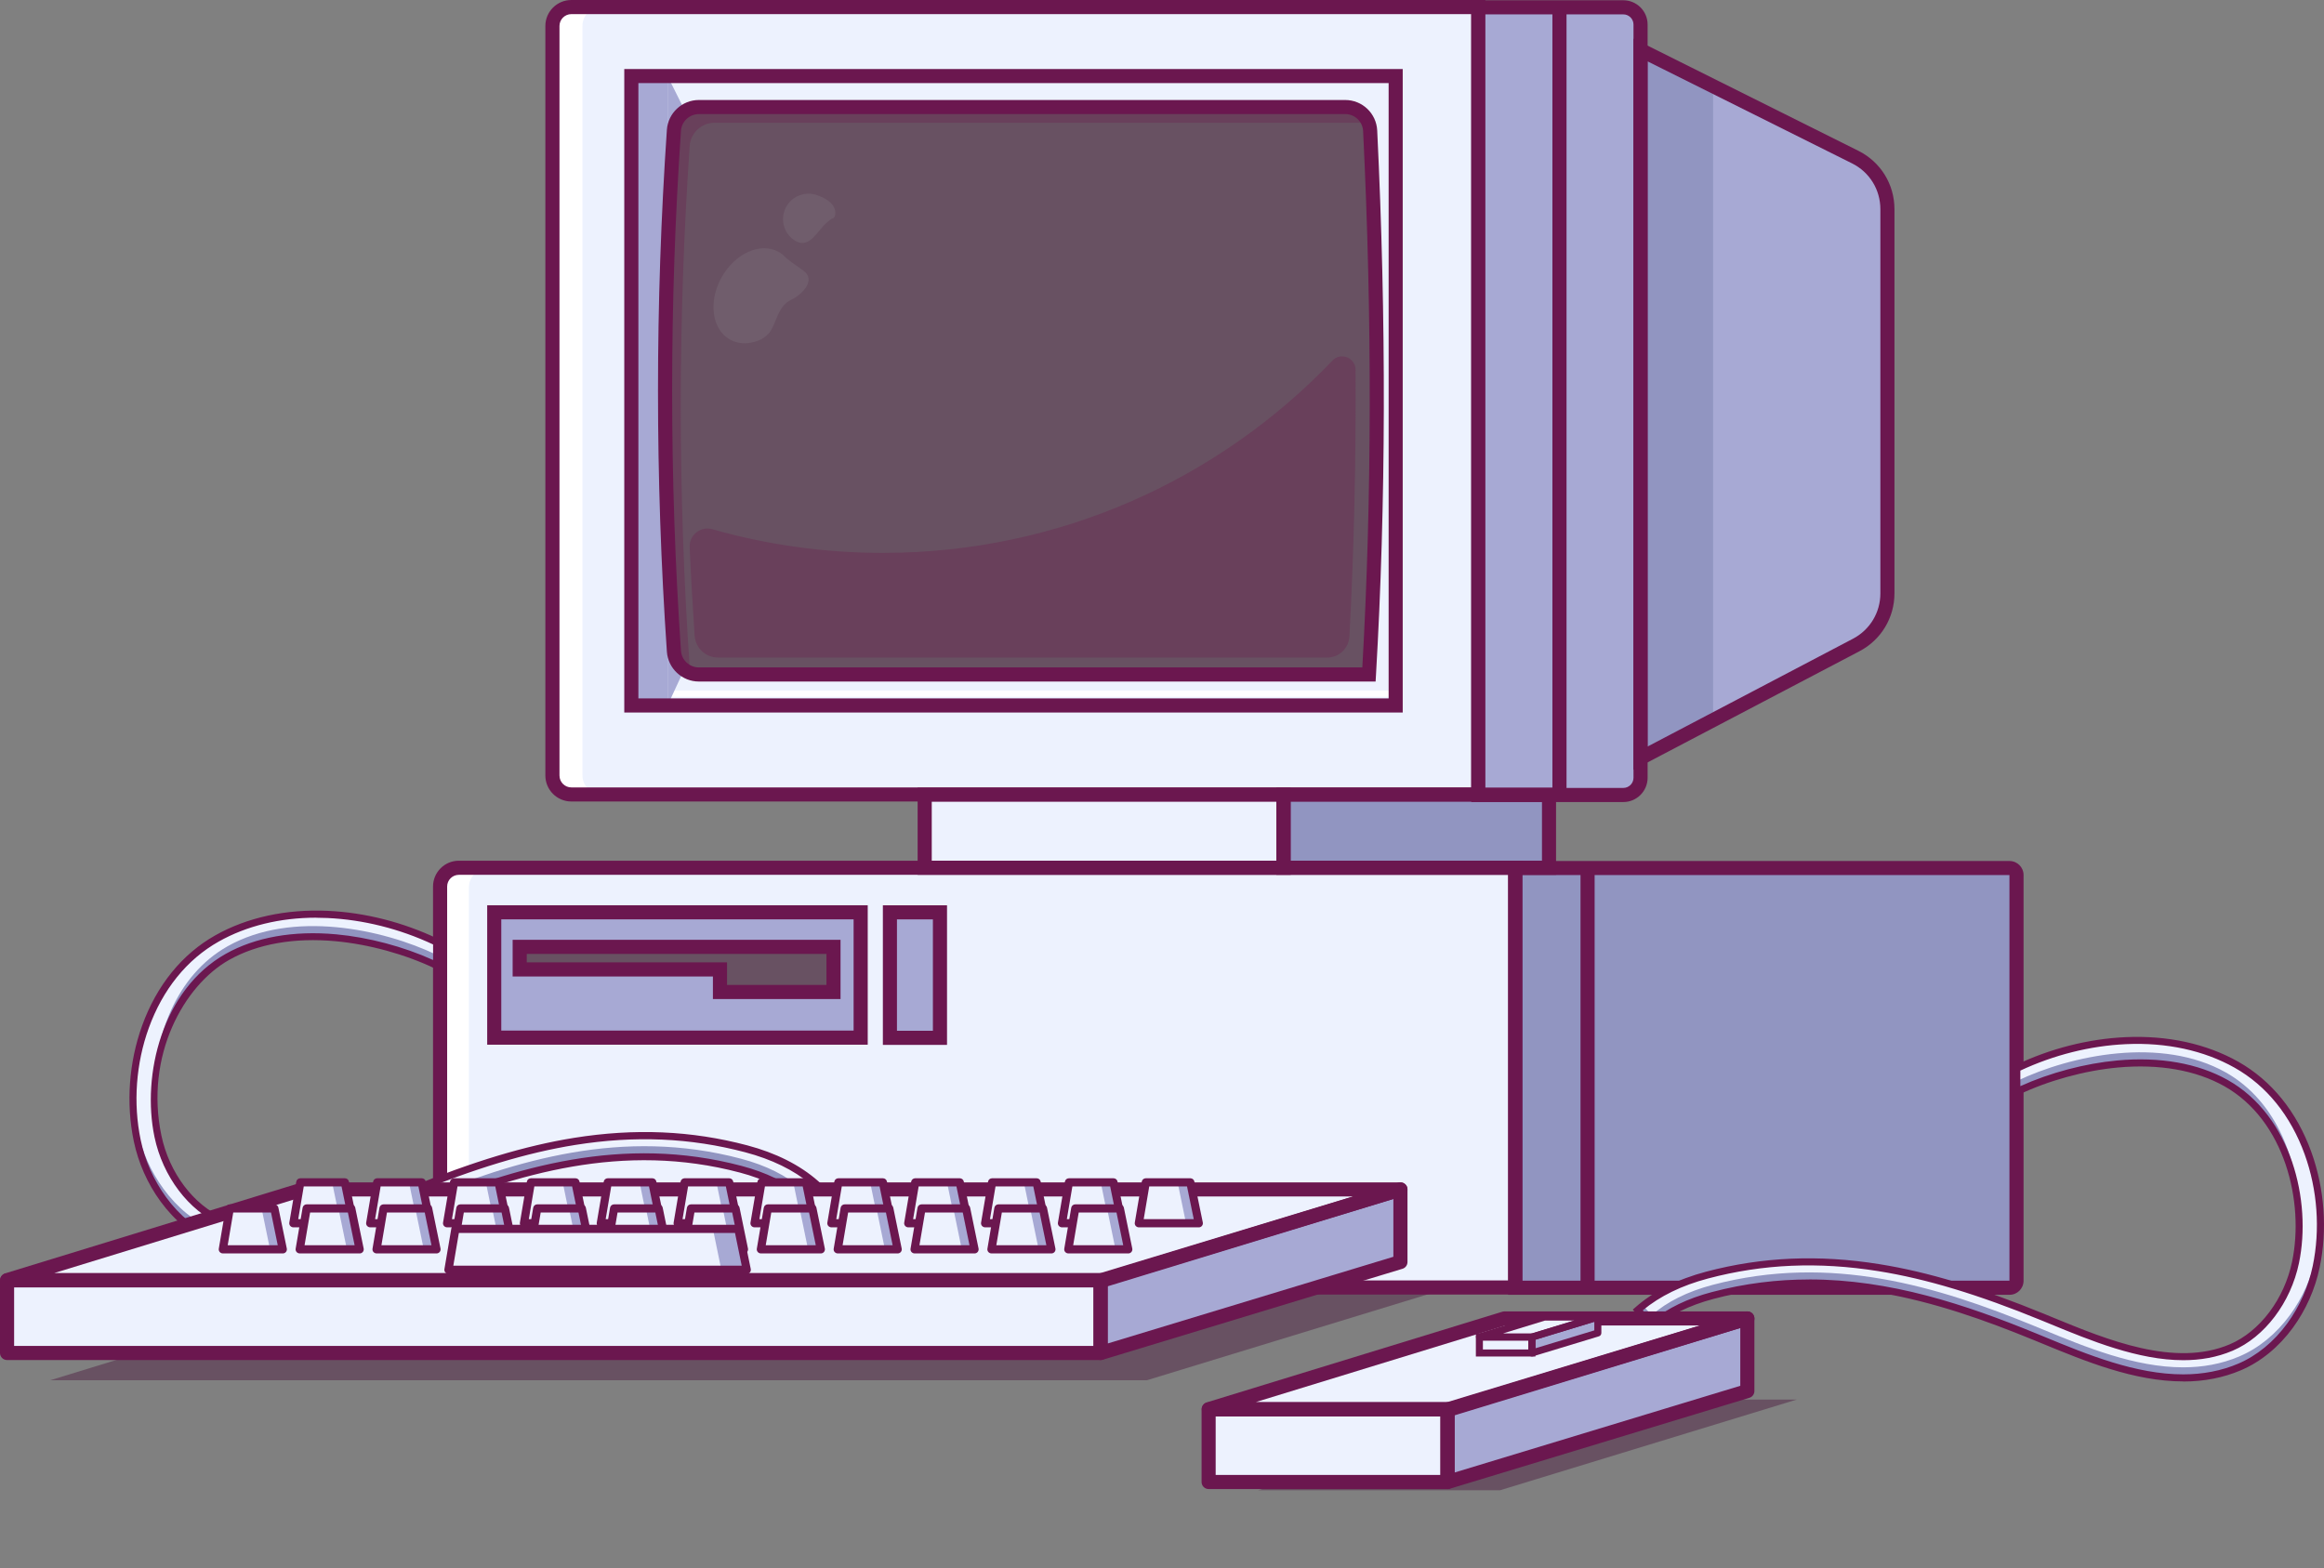 <?xml version="1.0" encoding="UTF-8"?>
<svg id="Layer_1" data-name="Layer 1" xmlns="http://www.w3.org/2000/svg" width="725.97" height="490" viewBox="0 0 725.97 490">
  <rect x="0" y="0" width="725.97" height="490" fill="#808080" stroke="none"/>
  <defs>
    <style>
      .cls-1 {
        fill: #69405b;
      }

      .cls-2 {
        fill: #edf2fe;
      }

      .cls-3 {
        fill: #fff;
      }

      .cls-4 {
        fill: #9195c1;
      }

      .cls-5 {
        fill: #6b174f;
      }

      .cls-6 {
        fill: #685162;
      }

      .cls-7 {
        fill: #a7a9d4;
      }

      .cls-8 {
        fill: #da7a26;
      }

      .cls-9 {
        fill: #705d6c;
      }
    </style>
  </defs>
  <polygon class="cls-6" points="358.27 431.22 15.71 431.22 108.01 402.89 450.91 402.89 358.27 431.22"/>
  <path class="cls-2" d="M461.8,248.21H178.48c-3.27,0-5.92-2.65-5.92-5.92V8.12c0-3.27,2.65-5.92,5.92-5.92H461.8V248.21Z"/>
  <path class="cls-3" d="M187.87,248.18c-3.27,0-5.92-2.65-5.92-5.92V8.08c0-3.05,2.31-5.56,5.28-5.88h-8.75c-3.27,0-5.92,2.65-5.92,5.92V242.3c0,3.27,2.65,5.92,5.92,5.92H461.8v-.03H187.87Z"/>
  <path class="cls-5" d="M464,250.41H178.48c-4.48,0-8.12-3.64-8.12-8.12V8.12c0-4.48,3.64-8.12,8.12-8.12H464V250.41ZM178.48,4.41c-2.05,0-3.71,1.67-3.71,3.71V242.3c0,2.05,1.67,3.71,3.71,3.71H459.6V4.41H178.48Z"/>
  <rect class="cls-8" x="197.21" y="23.76" width="238.76" height="196.64"/>
  <rect class="cls-2" x="197.21" y="23.76" width="238.76" height="196.64"/>
  <rect class="cls-3" x="197.12" y="215.73" width="238.76" height="1.98"/>
  <polygon class="cls-7" points="208.54 23.81 435.97 23.81 435.97 23.76 197.21 23.76 197.21 220.4 208.54 220.4 208.54 23.81"/>
  <polygon class="cls-7" points="216.54 39.77 208.54 23.78 208.54 220.39 213.71 209.22 216.54 39.77"/>
  <path class="cls-6" d="M427.64,210.72H218.31c-4.1,0-7.51-3.17-7.79-7.27-3.71-54.25-3.71-108.5,0-162.75,.28-4.09,3.69-7.27,7.79-7.27h201.9c4.16,0,7.6,3.27,7.8,7.42,2.89,59.49,2.76,116.1-.38,169.86Z"/>
  <path class="cls-1" d="M421.53,198.85c-.2,3.7-3.25,6.59-6.95,6.59H224.31c-3.86,0-7.06-2.98-7.32-6.83-.63-9.23-1.15-18.47-1.55-27.7-.16-3.78,3.43-6.6,7.07-5.57,16.93,4.82,34.79,7.4,53.27,7.4,55.25,0,105.1-23.07,140.46-60.1,2.59-2.72,7.18-.88,7.2,2.87,.16,28.54-.47,56.32-1.91,83.34Z"/>
  <path class="cls-1" d="M215.44,208.37c-3.71-54.25-3.71-108.5,0-162.75,.28-4.09,3.69-7.27,7.79-7.27h201.9c.87,0,1.71,.14,2.49,.41-1.04-3.11-3.97-5.32-7.4-5.32H218.31c-4.1,0-7.51,3.17-7.79,7.27-3.71,54.25-3.71,108.5,0,162.75,.22,3.23,2.39,5.88,5.3,6.86-.21-.62-.34-1.27-.39-1.94Z"/>
  <rect class="cls-2" x="288.85" y="248.29" width="112.13" height="22.83"/>
  <path class="cls-2" d="M473.38,402.25H143.33c-3.23,0-5.85-2.62-5.85-5.85v-119.42c0-3.23,2.62-5.85,5.85-5.85H473.38v131.13Z"/>
  <path class="cls-3" d="M146.47,396.67v-119.42c0-3.23,2.62-5.85,5.85-5.85H473.38v-.27H143.33c-3.23,0-5.85,2.62-5.85,5.85v119.42c0,3.23,2.62,5.85,5.85,5.85h7.21c-2.36-.75-4.08-2.96-4.08-5.58Z"/>
  <path class="cls-4" d="M627.74,402.33h-154.44v-131.13h154.44c1.2,0,2.18,.97,2.18,2.18v126.77c0,1.2-.97,2.18-2.18,2.18Z"/>
  <rect class="cls-4" x="400.9" y="248.29" width="82.97" height="22.83"/>
  <path class="cls-7" d="M507.09,248.38h-45.29V2.29h45.29c2.97,0,5.38,2.41,5.38,5.38V242.99c0,2.97-2.41,5.38-5.38,5.38Z"/>
  <path class="cls-5" d="M438.18,222.61H195.01V21.56h243.17V222.61Zm-238.76-4.41h234.36V25.96H199.42V218.2Z"/>
  <path class="cls-7" d="M512.45,236.88l67.41-35.38c5.98-3.14,9.73-9.34,9.73-16.1V65.35c0-6.89-3.9-13.19-10.06-16.27l-67.08-33.47V236.88Z"/>
  <polygon class="cls-4" points="535.14 26.93 512.45 15.62 512.45 236.88 535.14 224.97 535.14 26.93"/>
  <rect class="cls-7" x="154.39" y="285.03" width="114.47" height="39.15"/>
  <path class="cls-5" d="M429.72,212.93H218.31c-5.24,0-9.63-4.09-9.99-9.32-3.7-54.1-3.7-108.95,0-163.05,.36-5.23,4.74-9.32,9.99-9.32h201.9c5.35,0,9.74,4.18,10,9.52,2.88,59.29,2.75,116.51-.38,170.09l-.12,2.07ZM218.31,35.65c-2.94,0-5.39,2.29-5.59,5.21-3.68,53.9-3.68,108.55,0,162.45,.2,2.92,2.66,5.21,5.59,5.21h207.25c3-52.82,3.09-109.18,.25-167.55-.14-2.99-2.6-5.33-5.6-5.33H218.31Z"/>
  <path class="cls-9" d="M246.41,94.07c-3.48,2.25-3.78,6.41-5.89,9.67-.87,.97-1.73,1.78-2.96,2.38-.54,.24-1.08,.45-1.63,.61-2.73,.83-5.5,.69-7.86-.62-5.68-3.14-6.89-11.82-2.7-19.39s12.18-11.16,17.86-8.02c.47,.26,.92,.56,1.33,.9,1.88,2,4.17,3.24,6.44,4.99,4.07,2.97-.58,7.48-3.68,8.99-.28,.14-.58,.3-.9,.49Z"/>
  <path class="cls-9" d="M260.31,68.15c-.78,.21-1.3,.86-1.98,1.34-2.91,2.4-5.27,8.16-9.64,5.9-.48-.26-.92-.57-1.32-.91-2.8-2.39-3.63-6.51-1.77-9.87,1.59-2.88,4.7-4.38,7.77-4.06,.51,.05,1.02,.16,1.52,.31,3.02,.95,6.79,3.08,5.93,6.66-.11,.25-.28,.46-.51,.64Z"/>
  <path class="cls-5" d="M507.09,250.58h-47.5V.08h47.5c4.18,0,7.59,3.4,7.59,7.59V242.99c0,4.18-3.4,7.59-7.59,7.59Zm-43.09-4.41h43.09c1.75,0,3.18-1.43,3.18-3.18V7.67c0-1.75-1.43-3.18-3.18-3.18h-43.09V246.17Z"/>
  <path class="cls-5" d="M510.25,240.53V12.05l70.26,35.06c6.96,3.47,11.28,10.46,11.28,18.24v120.05c0,7.6-4.18,14.52-10.91,18.05l-70.64,37.07Zm4.41-221.35V233.24l64.18-33.69c5.28-2.77,8.55-8.19,8.55-14.15V65.35c0-6.1-3.39-11.58-8.84-14.3l-63.89-31.88Z"/>
  <path class="cls-5" d="M403.19,273.32h-116.54v-27.23h116.54v27.23Zm-112.13-4.41h107.73v-18.42h-107.73v18.42Z"/>
  <path class="cls-5" d="M486.08,273.32h-87.38v-27.23h87.38v27.23Zm-82.97-4.41h78.57v-18.42h-78.57v18.42Z"/>
  <path class="cls-5" d="M475.58,404.45H143.33c-4.44,0-8.06-3.61-8.06-8.06v-119.42c0-4.44,3.61-8.06,8.06-8.06H475.58v135.53ZM143.33,273.32c-2.01,0-3.65,1.64-3.65,3.65v119.42c0,2.01,1.64,3.65,3.65,3.65H471.18v-126.72H143.33Z"/>
  <path class="cls-5" d="M627.74,404.53h-156.65v-135.53h156.65c2.41,0,4.38,1.96,4.38,4.38v126.77c0,2.41-1.96,4.38-4.38,4.38Zm-152.24-4.41h152.21v-126.72h-152.21v126.72Z"/>
  <polygon class="cls-6" points="162.34 295.83 162.34 302.88 224.9 302.88 224.9 309.93 260.36 309.93 260.36 302.88 260.36 295.83 162.34 295.83"/>
  <path class="cls-5" d="M262.57,312.13h-39.87v-7.05h-62.56v-11.45h102.43v18.5Zm-35.46-4.41h31.06v-9.69h-93.62v2.64h62.56v7.05Z"/>
  <path class="cls-5" d="M271.06,326.39h-118.87v-43.56h118.87v43.56Zm-114.47-4.41h110.06v-34.75h-110.06v34.75Z"/>
  <rect class="cls-5" x="493.72" y="271.2" width="4.41" height="131.04"/>
  <rect class="cls-5" x="484.94" y="2.2" width="4.41" height="246.01"/>
  <rect class="cls-7" x="277.99" y="285.03" width="15.64" height="39.21"/>
  <path class="cls-5" d="M295.83,326.45h-20.04v-43.61h20.04v43.61Zm-15.64-4.41h11.23v-34.8h-11.23v34.8Z"/>
  <g>
    <g>
      <path class="cls-2" d="M682,430.49c-15.11,0-30.53-6.35-43.66-11.76-.92-.38-1.83-.75-2.72-1.12-30.43-12.46-63.68-22.65-100.64-12.87-7.82,2.07-14.22,5.26-19.02,9.48l-4.36-4.96c5.58-4.9,12.87-8.57,21.69-10.9,17.28-4.57,34.83-5.33,53.65-2.31,15.09,2.42,31.36,7.33,51.19,15.45,.9,.37,1.81,.74,2.73,1.12,17.16,7.07,38.53,15.87,56.13,8.37,9.69-4.13,17.58-14.56,20.08-26.58,3.96-19-2.3-45.09-21.71-56.02-20.2-11.37-48.38-5.43-65.34,2.69v-7.28c10.76-5.14,22.54-8.14,34.06-8.67,12.82-.59,24.76,2.01,34.52,7.51,10.18,5.73,17.92,15.29,22.38,27.64,4.07,11.28,4.98,23.88,2.56,35.49-1.38,6.6-4.2,12.96-8.16,18.38-4.3,5.89-9.77,10.36-15.8,12.93-5.7,2.43-11.62,3.42-17.58,3.42Z"/>
      <g>
        <path class="cls-4" d="M695.36,338.38c15.05,8.48,22.2,26.07,22.8,42.4,.3-17.21-6.76-36.65-22.84-45.71-20.18-11.36-48.34-5.44-65.3,2.67v3.32c16.96-8.12,45.14-14.06,65.34-2.69Z"/>
        <path class="cls-4" d="M724.83,380.36c-.06,4.09-.5,8.15-1.32,12.1-1.38,6.6-4.2,12.96-8.16,18.38-4.3,5.89-9.77,10.36-15.8,12.93-5.7,2.43-11.62,3.42-17.58,3.42-15.11,0-30.53-6.35-43.66-11.76-.92-.38-1.83-.75-2.72-1.12-30.43-12.46-63.68-22.65-100.64-12.87-7.82,2.07-14.22,5.26-19.02,9.48l-2.67-3.03c-.57,.45-1.12,.9-1.66,1.38l4.36,4.96c4.8-4.22,11.2-7.41,19.02-9.48,36.96-9.78,70.21,.41,100.64,12.87,.9,.37,1.8,.74,2.72,1.12,13.13,5.41,28.55,11.76,43.66,11.76,5.96,0,11.88-.99,17.58-3.42,6.03-2.57,11.5-7.04,15.8-12.93,3.96-5.43,6.79-11.78,8.16-18.38,1.04-5.01,1.47-10.21,1.28-15.4Z"/>
      </g>
    </g>
    <path class="cls-5" d="M682,431.59v0c-15.32,0-30.59-6.29-44.07-11.84-.93-.38-1.83-.76-2.73-1.12-30.25-12.39-63.3-22.52-99.94-12.82-7.65,2.03-13.9,5.13-18.57,9.24l-.83,.73-5.82-6.62,.83-.73c5.7-5.01,13.15-8.76,22.14-11.14,17.43-4.61,35.13-5.38,54.1-2.33,15.18,2.43,31.52,7.37,51.43,15.52,.9,.37,1.81,.74,2.74,1.13,16.98,6.99,38.1,15.69,55.28,8.38,9.37-3.99,17-14.12,19.44-25.8,3.88-18.62-2.22-44.16-21.18-54.84-8.88-5-20.37-7.01-33.24-5.83-10.41,.96-21.74,4.08-31.09,8.55l-1.58,.76,.02-9.73,.62-.3c10.88-5.21,22.8-8.24,34.47-8.77,13.03-.59,25.17,2.05,35.12,7.65,10.41,5.86,18.32,15.62,22.87,28.23,4.14,11.47,5.07,24.28,2.6,36.09-1.41,6.75-4.3,13.25-8.35,18.81-4.42,6.05-10.04,10.65-16.26,13.3-5.46,2.33-11.52,3.51-18.01,3.51Zm-116.87-31.86c25.35,0,48.87,7.83,70.9,16.86,.9,.37,1.8,.74,2.72,1.12,13.29,5.48,28.35,11.68,43.24,11.68h0c6.19,0,11.96-1.12,17.15-3.33,5.85-2.49,11.16-6.84,15.34-12.57,3.87-5.3,6.63-11.51,7.97-17.96,2.38-11.41,1.48-23.8-2.52-34.89-4.37-12.1-11.94-21.46-21.88-27.06-9.58-5.4-21.32-7.94-33.93-7.36-11.16,.51-22.55,3.37-33,8.26v4.86c9.25-4.19,20.17-7.09,30.25-8.02,13.32-1.23,25.25,.88,34.53,6.1,19.87,11.19,26.29,37.82,22.25,57.21-2.58,12.36-10.72,23.11-20.73,27.37-4.92,2.09-10.1,2.96-15.39,2.96-14.1,0-28.97-6.12-41.59-11.32-.92-.38-1.83-.76-2.73-1.12-19.75-8.09-35.94-12.98-50.94-15.38-18.66-2.99-36.06-2.25-53.19,2.29-8.22,2.17-15.08,5.52-20.41,9.95l2.91,3.31c4.82-3.98,11.08-7.01,18.63-9,10.43-2.76,20.57-3.95,30.43-3.95Z"/>
  </g>
  <g>
    <g>
      <polygon class="cls-6" points="468.63 465.58 393.04 465.58 485.34 437.26 561.27 437.26 468.63 465.58"/>
      <polygon class="cls-7" points="545.84 411.91 545.84 434.6 452.22 463.02 452.22 440.33 545.84 411.91"/>
      <rect class="cls-2" x="377.55" y="440.33" width="74.58" height="22.69"/>
      <polygon class="cls-2" points="453.21 440.25 377.62 440.25 469.92 411.93 545.85 411.93 453.21 440.25"/>
      <path class="cls-5" d="M453.21,442.45h-75.59c-1.09,0-2.02-.8-2.18-1.88s.49-2.11,1.53-2.43l92.31-28.32c.21-.06,.43-.1,.65-.1h75.92c1.09,0,2.02,.8,2.18,1.88,.16,1.08-.49,2.11-1.53,2.43l-92.64,28.32c-.21,.06-.43,.1-.64,.1Zm-60.9-4.41h60.57l78.23-23.92h-60.86l-77.95,23.92Z"/>
      <path class="cls-5" d="M452.13,465.22h-74.58c-1.22,0-2.2-.99-2.2-2.2v-22.69c0-1.22,.99-2.2,2.2-2.2h74.58c1.22,0,2.2,.99,2.2,2.2v22.69c0,1.22-.99,2.2-2.2,2.2Zm-72.38-4.41h70.18v-18.28h-70.18v18.28Z"/>
      <path class="cls-5" d="M452.22,465.22c-.47,0-.93-.15-1.31-.43-.56-.42-.89-1.07-.89-1.77v-22.69c0-.97,.63-1.83,1.56-2.11l93.62-28.42c.67-.2,1.39-.08,1.95,.34,.56,.42,.89,1.07,.89,1.77v22.69c0,.97-.63,1.83-1.56,2.11l-93.62,28.42c-.21,.06-.43,.09-.64,.09Zm2.2-23.26v18.08l89.21-27.08v-18.08l-89.21,27.08Z"/>
    </g>
    <g>
      <polygon class="cls-7" points="499.13 411.47 499.13 416.46 478.55 422.71 478.55 417.72 499.13 411.47"/>
      <g>
        <rect class="cls-2" x="462.14" y="417.72" width="16.4" height="4.99"/>
        <path class="cls-5" d="M479.63,423.81h-18.6v-7.19h18.6v7.19Zm-16.4-2.2h14.19v-2.78h-14.19v2.78Z"/>
      </g>
      <polygon class="cls-2" points="478.77 417.7 462.15 417.7 482.44 411.48 499.13 411.48 478.77 417.7"/>
      <path class="cls-5" d="M478.77,418.8h-16.62c-.55,0-1.01-.4-1.09-.94-.08-.54,.24-1.06,.77-1.22l20.29-6.23c.1-.03,.21-.05,.32-.05h16.69c.55,0,1.01,.4,1.09,.94,.08,.54-.25,1.06-.77,1.22l-20.36,6.23c-.1,.03-.21,.05-.32,.05Zm-9.27-2.2h9.11l13.16-4.02h-9.16l-13.11,4.02Z"/>
      <path class="cls-5" d="M478.53,423.19h-16.4c-.27,0-.48-.22-.48-.48v-4.99c0-.27,.22-.48,.48-.48h16.4c.27,0,.48,.22,.48,.48v4.99c0,.27-.22,.48-.48,.48Zm-15.91-.97h15.43v-4.02h-15.43v4.02Z"/>
      <path class="cls-5" d="M478.55,423.81c-.23,0-.46-.07-.66-.22-.28-.21-.45-.54-.45-.88v-4.99c0-.49,.32-.91,.78-1.05l20.58-6.25c.33-.1,.7-.04,.98,.17,.28,.21,.45,.54,.45,.88v4.99c0,.49-.32,.91-.78,1.05l-20.58,6.25c-.1,.03-.21,.05-.32,.05Zm1.1-5.27v2.69l18.38-5.58v-2.69l-18.38,5.58Z"/>
    </g>
  </g>
  <g>
    <g>
      <path class="cls-2" d="M84.41,391.06c15.11,0,30.53-6.35,43.66-11.76,.92-.38,1.83-.75,2.72-1.12,30.43-12.46,63.68-22.65,100.64-12.87,7.82,2.07,14.22,5.26,19.02,9.48l4.36-4.96c-5.58-4.9-12.87-8.57-21.69-10.9-17.28-4.57-34.83-5.33-53.65-2.31-15.09,2.42-31.36,7.33-51.19,15.45-.9,.37-1.81,.74-2.73,1.12-17.16,7.07-38.53,15.87-56.13,8.37-9.69-4.13-17.58-14.56-20.08-26.58-3.96-19,2.3-45.09,21.71-56.02,20.2-11.37,48.38-5.43,65.34,2.69v-7.28c-10.76-5.14-22.54-8.14-34.06-8.67-12.82-.59-24.76,2.01-34.52,7.51-10.18,5.73-17.92,15.29-22.38,27.64-4.07,11.28-4.98,23.88-2.56,35.49,1.38,6.6,4.2,12.96,8.16,18.38,4.3,5.89,9.77,10.36,15.8,12.93,5.7,2.43,11.62,3.42,17.58,3.42Z"/>
      <g>
        <path class="cls-4" d="M71.05,298.95c-15.05,8.48-22.2,26.07-22.8,42.4-.3-17.21,6.76-36.65,22.84-45.71,20.18-11.36,48.34-5.44,65.3,2.67v3.32c-16.96-8.12-45.14-14.06-65.34-2.69Z"/>
        <path class="cls-4" d="M41.58,340.93c.06,4.09,.5,8.15,1.32,12.1,1.38,6.6,4.2,12.96,8.16,18.38,4.3,5.89,9.77,10.36,15.8,12.93,5.7,2.43,11.62,3.42,17.58,3.42,15.11,0,30.53-6.35,43.66-11.76,.92-.38,1.83-.75,2.72-1.12,30.43-12.46,63.68-22.65,100.64-12.87,7.82,2.07,14.22,5.26,19.02,9.48l2.67-3.03c.57,.45,1.12,.9,1.66,1.38l-4.36,4.96c-4.8-4.22-11.2-7.41-19.02-9.48-36.96-9.78-70.21,.41-100.64,12.87-.9,.37-1.8,.74-2.72,1.12-13.13,5.41-28.55,11.76-43.66,11.76-5.96,0-11.88-.99-17.58-3.42-6.03-2.57-11.5-7.04-15.8-12.93-3.96-5.43-6.79-11.78-8.16-18.38-1.04-5.01-1.47-10.21-1.28-15.4Z"/>
      </g>
    </g>
    <path class="cls-5" d="M84.41,392.16s0,0,0,0c-6.49,0-12.55-1.18-18.01-3.51-6.22-2.65-11.84-7.25-16.26-13.3-4.05-5.55-6.94-12.05-8.35-18.81-2.46-11.8-1.54-24.62,2.6-36.09,4.55-12.6,12.46-22.36,22.87-28.23,9.94-5.6,22.08-8.24,35.12-7.65,11.67,.53,23.59,3.57,34.47,8.77l.63,.3,.02,9.73-1.58-.76c-9.35-4.47-20.68-7.59-31.09-8.55-12.87-1.19-24.36,.83-33.24,5.83-14.15,7.97-26.38,29.89-21.18,54.84,2.44,11.68,10.06,21.8,19.44,25.8,17.18,7.32,38.3-1.38,55.28-8.38,.92-.38,1.84-.76,2.74-1.13,19.91-8.15,36.25-13.08,51.43-15.52,18.97-3.04,36.67-2.28,54.1,2.33,8.98,2.38,16.43,6.13,22.14,11.14l.83,.73-5.82,6.62-.83-.73c-4.67-4.11-10.92-7.21-18.57-9.24-36.64-9.69-69.69,.43-99.94,12.82-.89,.37-1.8,.74-2.72,1.12-13.48,5.55-28.75,11.84-44.07,11.84Zm14.38-105.45c-11.29,0-21.75,2.55-30.45,7.45-9.95,5.6-17.51,14.96-21.88,27.06-4,11.09-4.9,23.48-2.52,34.89,1.34,6.45,4.1,12.66,7.97,17.96,4.19,5.73,9.49,10.08,15.34,12.57,5.19,2.21,10.96,3.33,17.15,3.33h0c14.89,0,29.94-6.2,43.23-11.67,.93-.38,1.84-.76,2.73-1.12,30.61-12.53,64.07-22.77,101.34-12.91,7.54,2,13.8,5.02,18.63,9l2.91-3.31c-5.33-4.43-12.19-7.77-20.41-9.95-17.13-4.53-34.53-5.28-53.19-2.29-15.01,2.41-31.19,7.29-50.94,15.38-.9,.37-1.81,.74-2.73,1.12-17.35,7.15-38.95,16.05-56.98,8.37-10.01-4.27-18.15-15.01-20.73-27.37-4.04-19.38,2.38-46.02,22.25-57.21,9.27-5.22,21.21-7.33,34.53-6.1,10.08,.93,21,3.83,30.25,8.02v-4.86c-10.46-4.9-21.85-7.75-33.01-8.26-1.17-.05-2.33-.08-3.49-.08Z"/>
  </g>
  <g>
    <polygon class="cls-7" points="437.46 371.6 437.46 394.29 343.85 422.71 343.85 400.02 437.46 371.6"/>
    <rect class="cls-2" x="2.2" y="400.02" width="341.56" height="22.69"/>
    <polygon class="cls-2" points="344.83 399.94 2.27 399.94 94.58 371.62 437.47 371.62 344.83 399.94"/>
    <path class="cls-5" d="M344.83,402.14H2.27c-1.09,0-2.02-.8-2.18-1.88-.16-1.08,.49-2.11,1.53-2.43l92.31-28.32c.21-.06,.43-.1,.65-.1H437.47c1.09,0,2.02,.8,2.18,1.88,.16,1.08-.49,2.11-1.53,2.43l-92.64,28.32c-.21,.06-.43,.1-.64,.1Zm-327.88-4.41H344.51l78.23-23.92H94.91l-77.95,23.92Z"/>
    <path class="cls-5" d="M343.76,424.91H2.2c-1.22,0-2.2-.99-2.2-2.2v-22.69c0-1.22,.99-2.2,2.2-2.2H343.76c1.22,0,2.2,.99,2.2,2.2v22.69c0,1.22-.99,2.2-2.2,2.2ZM4.41,420.5H341.56v-18.28H4.41v18.28Z"/>
    <path class="cls-5" d="M343.85,424.91c-.47,0-.93-.15-1.31-.43-.56-.42-.89-1.07-.89-1.77v-22.69c0-.97,.63-1.83,1.56-2.11l93.62-28.42c.67-.2,1.39-.08,1.95,.34,.56,.42,.89,1.07,.89,1.77v22.69c0,.97-.63,1.83-1.56,2.11l-93.62,28.42c-.21,.06-.43,.09-.64,.09Zm2.2-23.26v18.08l89.21-27.08v-18.08l-89.21,27.08Z"/>
    <g>
      <g>
        <polygon class="cls-2" points="110.36 382.18 91.63 382.18 93.8 369.4 107.73 369.4 110.36 382.18"/>
        <polygon class="cls-7" points="103.76 369.45 106.38 382.18 109.26 382.18 106.63 369.4 92.7 369.4 92.69 369.45 103.76 369.45"/>
        <path class="cls-5" d="M110.36,383.45h-18.72c-.38,0-.73-.17-.98-.45-.24-.29-.35-.67-.28-1.04l2.17-12.78c.1-.61,.64-1.06,1.26-1.06h13.93c.61,0,1.13,.43,1.25,1.02l2.63,12.78c.08,.38-.02,.77-.26,1.07-.24,.3-.61,.47-.99,.47Zm-17.21-2.56h15.64l-2.1-10.22h-11.8l-1.73,10.22Z"/>
      </g>
      <g>
        <polygon class="cls-2" points="134.37 382.18 115.64 382.18 117.81 369.4 131.74 369.4 134.37 382.18"/>
        <polygon class="cls-7" points="127.77 369.45 130.39 382.18 133.27 382.18 130.64 369.4 116.71 369.4 116.7 369.45 127.77 369.45"/>
        <path class="cls-5" d="M134.37,383.45h-18.72c-.38,0-.73-.17-.98-.45-.24-.29-.35-.67-.28-1.04l2.17-12.78c.1-.61,.64-1.06,1.26-1.06h13.93c.61,0,1.13,.43,1.25,1.02l2.63,12.78c.08,.38-.02,.77-.26,1.07-.24,.3-.61,.47-.99,.47Zm-17.21-2.56h15.64l-2.1-10.22h-11.8l-1.73,10.22Z"/>
      </g>
      <g>
        <polygon class="cls-2" points="158.38 382.18 139.65 382.18 141.82 369.4 155.75 369.4 158.38 382.18"/>
        <polygon class="cls-7" points="151.78 369.45 154.4 382.18 157.28 382.18 154.65 369.4 140.72 369.4 140.71 369.45 151.78 369.45"/>
        <path class="cls-5" d="M158.38,383.45h-18.72c-.38,0-.73-.17-.98-.45-.24-.29-.35-.67-.28-1.04l2.17-12.78c.1-.61,.64-1.06,1.26-1.06h13.93c.61,0,1.13,.43,1.25,1.02l2.63,12.78c.08,.38-.02,.77-.26,1.07-.24,.3-.61,.47-.99,.47Zm-17.21-2.56h15.64l-2.1-10.22h-11.8l-1.73,10.22Z"/>
      </g>
      <g>
        <polygon class="cls-2" points="182.39 382.18 163.66 382.18 165.83 369.4 179.76 369.4 182.39 382.18"/>
        <polygon class="cls-7" points="175.79 369.45 178.41 382.18 181.29 382.18 178.66 369.4 164.73 369.4 164.72 369.45 175.79 369.45"/>
        <path class="cls-5" d="M182.39,383.45h-18.72c-.38,0-.73-.17-.98-.45-.24-.29-.35-.67-.28-1.04l2.17-12.78c.1-.61,.64-1.06,1.26-1.06h13.93c.61,0,1.13,.43,1.25,1.02l2.63,12.78c.08,.38-.02,.77-.26,1.07-.24,.3-.61,.47-.99,.47Zm-17.21-2.56h15.64l-2.1-10.22h-11.8l-1.73,10.22Z"/>
      </g>
      <g>
        <polygon class="cls-2" points="206.4 382.18 187.67 382.18 189.84 369.4 203.77 369.4 206.4 382.18"/>
        <polygon class="cls-7" points="199.8 369.45 202.42 382.18 205.3 382.18 202.67 369.4 188.74 369.4 188.73 369.45 199.8 369.45"/>
        <path class="cls-5" d="M206.4,383.45h-18.72c-.38,0-.73-.17-.98-.45-.24-.29-.35-.67-.28-1.04l2.17-12.78c.1-.61,.64-1.06,1.26-1.06h13.93c.61,0,1.13,.43,1.25,1.02l2.63,12.78c.08,.38-.02,.77-.26,1.07-.24,.3-.61,.47-.99,.47Zm-17.21-2.56h15.64l-2.1-10.22h-11.8l-1.73,10.22Z"/>
      </g>
      <g>
        <polygon class="cls-2" points="230.41 382.18 211.68 382.18 213.85 369.4 227.78 369.4 230.41 382.18"/>
        <polygon class="cls-7" points="223.81 369.45 226.43 382.18 229.31 382.18 226.67 369.4 212.75 369.4 212.74 369.45 223.81 369.45"/>
        <path class="cls-5" d="M230.41,383.45h-18.72c-.38,0-.73-.17-.98-.45-.24-.29-.35-.67-.28-1.04l2.17-12.78c.1-.61,.64-1.06,1.26-1.06h13.93c.61,0,1.13,.43,1.25,1.02l2.63,12.78c.08,.38-.02,.77-.26,1.07-.24,.3-.61,.47-.99,.47Zm-17.21-2.56h15.64l-2.1-10.22h-11.8l-1.73,10.22Z"/>
      </g>
      <g>
        <polygon class="cls-2" points="254.42 382.18 235.69 382.18 237.86 369.4 251.79 369.4 254.42 382.18"/>
        <polygon class="cls-7" points="247.82 369.45 250.44 382.18 253.32 382.18 250.68 369.4 236.76 369.4 236.75 369.45 247.82 369.45"/>
        <path class="cls-5" d="M254.42,383.45h-18.72c-.38,0-.73-.17-.98-.45-.24-.29-.35-.67-.28-1.04l2.17-12.78c.1-.61,.64-1.06,1.26-1.06h13.93c.61,0,1.13,.43,1.25,1.02l2.63,12.78c.08,.38-.02,.77-.26,1.07-.24,.3-.61,.47-.99,.47Zm-17.21-2.56h15.64l-2.1-10.22h-11.8l-1.73,10.22Z"/>
      </g>
      <g>
        <polygon class="cls-2" points="278.43 382.18 259.7 382.18 261.87 369.4 275.8 369.4 278.43 382.18"/>
        <polygon class="cls-7" points="271.83 369.45 274.45 382.18 277.33 382.18 274.69 369.4 260.77 369.4 260.76 369.45 271.83 369.45"/>
        <path class="cls-5" d="M278.43,383.45h-18.72c-.38,0-.73-.17-.98-.45-.24-.29-.35-.67-.28-1.04l2.17-12.78c.1-.61,.64-1.06,1.26-1.06h13.93c.61,0,1.13,.43,1.25,1.02l2.63,12.78c.08,.38-.02,.77-.26,1.07-.24,.3-.61,.47-.99,.47Zm-17.21-2.56h15.64l-2.1-10.22h-11.8l-1.73,10.22Z"/>
      </g>
      <g>
        <polygon class="cls-2" points="302.44 382.18 283.71 382.18 285.88 369.4 299.81 369.4 302.44 382.18"/>
        <polygon class="cls-7" points="295.84 369.45 298.46 382.18 301.34 382.18 298.7 369.4 284.78 369.4 284.77 369.45 295.84 369.45"/>
        <path class="cls-5" d="M302.44,383.45h-18.72c-.38,0-.73-.17-.98-.45-.24-.29-.35-.67-.28-1.04l2.17-12.78c.1-.61,.64-1.06,1.26-1.06h13.93c.61,0,1.13,.43,1.25,1.02l2.63,12.78c.08,.38-.02,.77-.26,1.07-.24,.3-.61,.47-.99,.47Zm-17.21-2.56h15.64l-2.1-10.22h-11.8l-1.73,10.22Z"/>
      </g>
      <g>
        <polygon class="cls-2" points="326.45 382.18 307.72 382.18 309.89 369.4 323.82 369.4 326.45 382.18"/>
        <polygon class="cls-7" points="319.85 369.45 322.47 382.18 325.35 382.18 322.71 369.4 308.79 369.4 308.78 369.45 319.85 369.45"/>
        <path class="cls-5" d="M326.45,383.45h-18.72c-.38,0-.73-.17-.98-.45-.24-.29-.35-.67-.28-1.04l2.17-12.78c.1-.61,.64-1.06,1.26-1.06h13.93c.61,0,1.13,.43,1.25,1.02l2.63,12.78c.08,.38-.02,.77-.26,1.07-.24,.3-.61,.47-.99,.47Zm-17.21-2.56h15.64l-2.1-10.22h-11.8l-1.73,10.22Z"/>
      </g>
      <g>
        <polygon class="cls-2" points="350.46 382.18 331.73 382.18 333.9 369.4 347.83 369.4 350.46 382.18"/>
        <polygon class="cls-7" points="343.86 369.45 346.48 382.18 349.35 382.18 346.72 369.4 332.8 369.4 332.79 369.45 343.86 369.45"/>
        <path class="cls-5" d="M350.46,383.45h-18.72c-.38,0-.73-.17-.98-.45-.24-.29-.35-.67-.28-1.04l2.17-12.78c.1-.61,.64-1.06,1.26-1.06h13.93c.61,0,1.13,.43,1.25,1.02l2.63,12.78c.08,.38-.02,.77-.26,1.07-.24,.3-.61,.47-.99,.47Zm-17.21-2.56h15.64l-2.1-10.22h-11.8l-1.73,10.22Z"/>
      </g>
      <g>
        <polygon class="cls-2" points="374.47 382.18 355.74 382.18 357.91 369.4 371.84 369.4 374.47 382.18"/>
        <polygon class="cls-7" points="367.87 369.45 370.49 382.18 373.36 382.18 370.73 369.4 356.81 369.4 356.8 369.45 367.87 369.45"/>
        <path class="cls-5" d="M374.47,383.45h-18.72c-.38,0-.73-.17-.98-.45-.24-.29-.35-.67-.28-1.04l2.17-12.78c.1-.61,.64-1.06,1.26-1.06h13.93c.61,0,1.13,.43,1.25,1.02l2.63,12.78c.08,.38-.02,.77-.26,1.07-.24,.3-.61,.47-.99,.47Zm-17.21-2.56h15.64l-2.1-10.22h-11.8l-1.73,10.22Z"/>
      </g>
      <g>
        <polygon class="cls-2" points="88.33 390.33 69.61 390.33 71.77 377.55 85.7 377.55 88.33 390.33"/>
        <polygon class="cls-7" points="81.73 377.61 84.35 390.33 87.23 390.33 84.6 377.55 70.67 377.55 70.66 377.61 81.73 377.61"/>
        <path class="cls-5" d="M88.33,391.6h-18.72c-.38,0-.73-.17-.98-.45-.24-.29-.35-.67-.28-1.04l2.17-12.78c.1-.61,.64-1.06,1.26-1.06h13.93c.61,0,1.13,.43,1.25,1.02l2.63,12.78c.08,.38-.02,.77-.26,1.07-.24,.3-.61,.47-.99,.47Zm-17.21-2.56h15.64l-2.1-10.22h-11.8l-1.73,10.22Z"/>
      </g>
      <g>
        <polygon class="cls-2" points="112.34 390.33 93.62 390.33 95.78 377.55 109.71 377.55 112.34 390.33"/>
        <polygon class="cls-7" points="105.74 377.61 108.36 390.33 111.24 390.33 108.61 377.55 94.68 377.55 94.67 377.61 105.74 377.61"/>
        <path class="cls-5" d="M112.34,391.6h-18.72c-.38,0-.73-.17-.98-.45-.24-.29-.35-.67-.28-1.04l2.17-12.78c.1-.61,.64-1.06,1.26-1.06h13.93c.61,0,1.13,.43,1.25,1.02l2.63,12.78c.08,.38-.02,.77-.26,1.07-.24,.3-.61,.47-.99,.47Zm-17.21-2.56h15.64l-2.1-10.22h-11.8l-1.73,10.22Z"/>
      </g>
      <g>
        <polygon class="cls-2" points="136.35 390.33 117.63 390.33 119.79 377.55 133.72 377.55 136.35 390.33"/>
        <polygon class="cls-7" points="129.75 377.61 132.37 390.33 135.25 390.33 132.62 377.55 118.69 377.55 118.68 377.61 129.75 377.61"/>
        <path class="cls-5" d="M136.35,391.6h-18.72c-.38,0-.73-.17-.98-.45-.24-.29-.35-.67-.28-1.04l2.17-12.78c.1-.61,.64-1.06,1.26-1.06h13.93c.61,0,1.13,.43,1.25,1.02l2.63,12.78c.08,.38-.02,.77-.26,1.07-.24,.3-.61,.47-.99,.47Zm-17.21-2.56h15.64l-2.1-10.22h-11.8l-1.73,10.22Z"/>
      </g>
      <g>
        <polygon class="cls-2" points="160.36 390.33 141.64 390.33 143.8 377.55 157.73 377.55 160.36 390.33"/>
        <polygon class="cls-7" points="153.76 377.61 156.38 390.33 159.26 390.33 156.63 377.55 142.7 377.55 142.69 377.61 153.76 377.61"/>
        <path class="cls-5" d="M160.36,391.6h-18.72c-.38,0-.73-.17-.98-.45-.24-.29-.35-.67-.28-1.04l2.17-12.78c.1-.61,.64-1.06,1.26-1.06h13.93c.61,0,1.13,.43,1.25,1.02l2.63,12.78c.08,.38-.02,.77-.26,1.07-.24,.3-.61,.47-.99,.47Zm-17.21-2.56h15.64l-2.1-10.22h-11.8l-1.73,10.22Z"/>
      </g>
      <g>
        <polygon class="cls-2" points="184.37 390.33 165.65 390.33 167.81 377.55 181.74 377.55 184.37 390.33"/>
        <polygon class="cls-7" points="177.77 377.61 180.39 390.33 183.27 390.33 180.64 377.55 166.71 377.55 166.7 377.61 177.77 377.61"/>
        <path class="cls-5" d="M184.37,391.6h-18.72c-.38,0-.73-.17-.98-.45-.24-.29-.35-.67-.28-1.04l2.17-12.78c.1-.61,.64-1.06,1.26-1.06h13.93c.61,0,1.13,.43,1.25,1.02l2.63,12.78c.08,.38-.02,.77-.26,1.07-.24,.3-.61,.47-.99,.47Zm-17.21-2.56h15.64l-2.1-10.22h-11.8l-1.73,10.22Z"/>
      </g>
      <g>
        <polygon class="cls-2" points="208.38 390.33 189.66 390.33 191.82 377.55 205.75 377.55 208.38 390.33"/>
        <polygon class="cls-7" points="201.78 377.61 204.4 390.33 207.28 390.33 204.65 377.55 190.72 377.55 190.71 377.61 201.78 377.61"/>
        <path class="cls-5" d="M208.38,391.6h-18.72c-.38,0-.73-.17-.98-.45-.24-.29-.35-.67-.28-1.04l2.17-12.78c.1-.61,.64-1.06,1.26-1.06h13.93c.61,0,1.13,.43,1.25,1.02l2.63,12.78c.08,.38-.02,.77-.26,1.07-.24,.3-.61,.47-.99,.47Zm-17.21-2.56h15.64l-2.1-10.22h-11.8l-1.73,10.22Z"/>
      </g>
      <g>
        <polygon class="cls-2" points="232.39 390.33 213.67 390.33 215.83 377.55 229.76 377.55 232.39 390.33"/>
        <polygon class="cls-7" points="225.79 377.61 228.41 390.33 231.29 390.33 228.66 377.55 214.73 377.55 214.72 377.61 225.79 377.61"/>
        <path class="cls-5" d="M232.39,391.6h-18.72c-.38,0-.73-.17-.98-.45-.24-.29-.35-.67-.28-1.04l2.17-12.78c.1-.61,.64-1.06,1.26-1.06h13.93c.61,0,1.13,.43,1.25,1.02l2.63,12.78c.08,.38-.02,.77-.26,1.07-.24,.3-.61,.47-.99,.47Zm-17.21-2.56h15.64l-2.1-10.22h-11.8l-1.73,10.22Z"/>
      </g>
      <g>
        <polygon class="cls-2" points="256.4 390.33 237.68 390.33 239.84 377.55 253.77 377.55 256.4 390.33"/>
        <polygon class="cls-7" points="249.8 377.61 252.42 390.33 255.3 390.33 252.67 377.55 238.74 377.55 238.73 377.61 249.8 377.61"/>
        <path class="cls-5" d="M256.4,391.6h-18.72c-.38,0-.73-.17-.98-.45-.24-.29-.35-.67-.28-1.04l2.17-12.78c.1-.61,.64-1.06,1.26-1.06h13.93c.61,0,1.13,.43,1.25,1.02l2.63,12.78c.08,.38-.02,.77-.26,1.07-.24,.3-.61,.47-.99,.47Zm-17.21-2.56h15.64l-2.1-10.22h-11.8l-1.73,10.22Z"/>
      </g>
      <g>
        <polygon class="cls-2" points="280.41 390.33 261.69 390.33 263.85 377.55 277.78 377.55 280.41 390.33"/>
        <polygon class="cls-7" points="273.81 377.61 276.43 390.33 279.31 390.33 276.68 377.55 262.75 377.55 262.74 377.61 273.81 377.61"/>
        <path class="cls-5" d="M280.41,391.6h-18.72c-.38,0-.73-.17-.98-.45-.24-.29-.35-.67-.28-1.04l2.17-12.78c.1-.61,.64-1.06,1.26-1.06h13.93c.61,0,1.13,.43,1.25,1.02l2.63,12.78c.08,.38-.02,.77-.26,1.07-.24,.3-.61,.47-.99,.47Zm-17.21-2.56h15.64l-2.1-10.22h-11.8l-1.73,10.22Z"/>
      </g>
      <g>
        <polygon class="cls-2" points="304.42 390.33 285.7 390.33 287.86 377.55 301.79 377.55 304.42 390.33"/>
        <polygon class="cls-7" points="297.82 377.61 300.44 390.33 303.32 390.33 300.69 377.55 286.76 377.55 286.75 377.61 297.82 377.61"/>
        <path class="cls-5" d="M304.42,391.6h-18.72c-.38,0-.73-.17-.98-.45-.24-.29-.35-.67-.28-1.04l2.17-12.78c.1-.61,.64-1.06,1.26-1.06h13.93c.61,0,1.13,.43,1.25,1.02l2.63,12.78c.08,.38-.02,.77-.26,1.07-.24,.3-.61,.47-.99,.47Zm-17.21-2.56h15.64l-2.1-10.22h-11.8l-1.73,10.22Z"/>
      </g>
      <g>
        <polygon class="cls-2" points="328.43 390.33 309.71 390.33 311.87 377.55 325.8 377.55 328.43 390.33"/>
        <polygon class="cls-7" points="321.83 377.61 324.45 390.33 327.33 390.33 324.7 377.55 310.77 377.55 310.76 377.61 321.83 377.61"/>
        <path class="cls-5" d="M328.43,391.6h-18.72c-.38,0-.73-.17-.98-.45-.24-.29-.35-.67-.28-1.04l2.17-12.78c.1-.61,.64-1.06,1.26-1.06h13.93c.61,0,1.13,.43,1.25,1.02l2.63,12.78c.08,.38-.02,.77-.26,1.07-.24,.3-.61,.47-.99,.47Zm-17.21-2.56h15.64l-2.1-10.22h-11.8l-1.73,10.22Z"/>
      </g>
      <g>
        <polygon class="cls-2" points="352.44 390.33 333.72 390.33 335.88 377.55 349.81 377.55 352.44 390.33"/>
        <polygon class="cls-7" points="345.84 377.61 348.46 390.33 351.34 390.33 348.71 377.55 334.78 377.55 334.77 377.61 345.84 377.61"/>
        <path class="cls-5" d="M352.44,391.6h-18.72c-.38,0-.73-.17-.98-.45-.24-.29-.35-.67-.28-1.04l2.17-12.78c.1-.61,.64-1.06,1.26-1.06h13.93c.61,0,1.13,.43,1.25,1.02l2.63,12.78c.08,.38-.02,.77-.26,1.07-.24,.3-.61,.47-.99,.47Zm-17.21-2.56h15.64l-2.1-10.22h-11.8l-1.73,10.22Z"/>
      </g>
      <g>
        <polygon class="cls-2" points="233.27 396.71 140.09 396.71 142.26 383.94 230.64 383.94 233.27 396.71"/>
        <polygon class="cls-7" points="222.71 383.99 225.33 396.71 233.27 396.71 230.64 383.94 142.26 383.94 142.25 383.99 222.71 383.99"/>
        <path class="cls-5" d="M233.27,397.99h-93.18c-.38,0-.73-.17-.98-.45-.24-.29-.35-.67-.28-1.04l2.17-12.78c.1-.61,.64-1.06,1.26-1.06h88.38c.61,0,1.13,.43,1.25,1.02l2.63,12.78c.08,.38-.02,.77-.26,1.07-.24,.3-.61,.47-.99,.47Zm-91.66-2.56h90.09l-2.1-10.22h-86.26l-1.73,10.22Z"/>
      </g>
    </g>
  </g>
</svg>